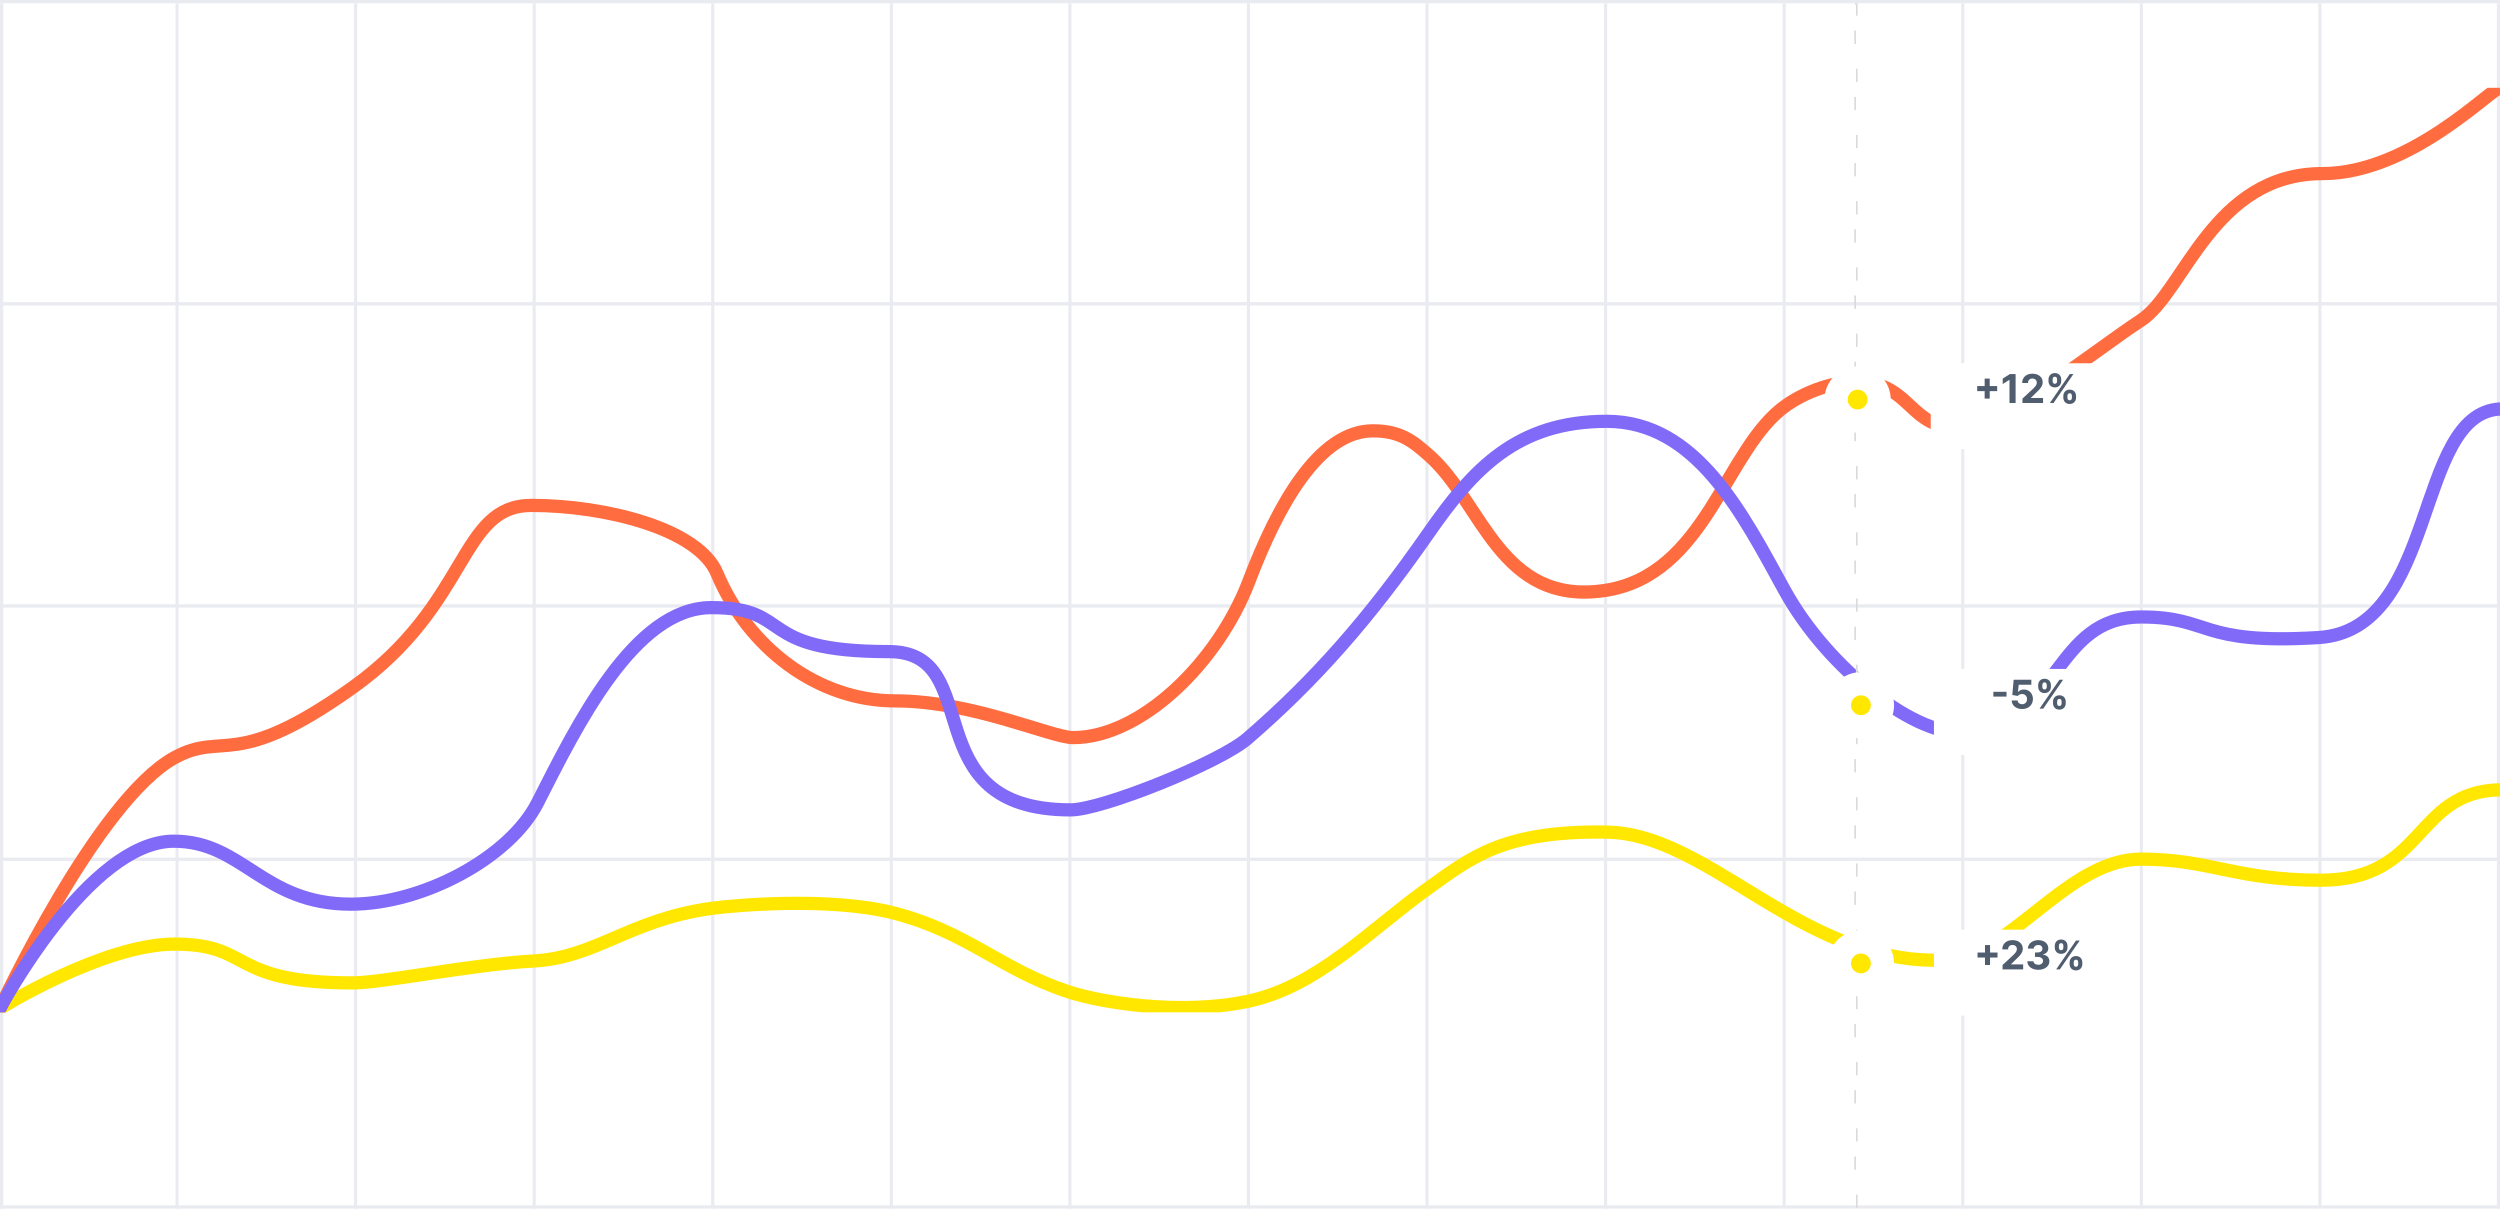 <svg width="755" height="367" viewBox="0 0 755 367" fill="none" xmlns="http://www.w3.org/2000/svg">
<g clip-path="url(#clip0)">
<g clip-path="url(#clip1)">
<rect x="754.321" y="1.25" width="0.5" height="363.5" stroke="#E9EBF1" stroke-width="0.5"/>
</g>
<g clip-path="url(#clip2)">
<rect x="700.393" y="1.25" width="0.5" height="363.5" stroke="#E9EBF1" stroke-width="0.5"/>
</g>
<g clip-path="url(#clip3)">
<rect x="646.464" y="1.25" width="0.5" height="363.5" stroke="#E9EBF1" stroke-width="0.5"/>
</g>
<g clip-path="url(#clip4)">
<rect x="592.536" y="1.25" width="0.5" height="363.5" stroke="#E9EBF1" stroke-width="0.5"/>
</g>
<g clip-path="url(#clip5)">
<rect x="538.607" y="1.25" width="0.5" height="363.5" stroke="#E9EBF1" stroke-width="0.5"/>
</g>
<g clip-path="url(#clip6)">
<rect x="484.679" y="1.25" width="0.5" height="363.5" stroke="#E9EBF1" stroke-width="0.5"/>
</g>
<g clip-path="url(#clip7)">
<rect x="430.75" y="1.25" width="0.5" height="363.5" stroke="#E9EBF1" stroke-width="0.5"/>
</g>
<g clip-path="url(#clip8)">
<rect x="376.821" y="1.25" width="0.5" height="363.5" stroke="#E9EBF1" stroke-width="0.5"/>
</g>
<g clip-path="url(#clip9)">
<rect x="322.893" y="1.25" width="0.5" height="363.5" stroke="#E9EBF1" stroke-width="0.5"/>
</g>
<g clip-path="url(#clip10)">
<rect x="268.964" y="1.25" width="0.5" height="363.5" stroke="#E9EBF1" stroke-width="0.5"/>
</g>
<g clip-path="url(#clip11)">
<rect x="215.036" y="1.25" width="0.5" height="363.5" stroke="#E9EBF1" stroke-width="0.5"/>
</g>
<g clip-path="url(#clip12)">
<rect x="161.107" y="1.25" width="0.5" height="363.5" stroke="#E9EBF1" stroke-width="0.5"/>
</g>
<g clip-path="url(#clip13)">
<rect x="107.179" y="1.25" width="0.5" height="363.5" stroke="#E9EBF1" stroke-width="0.5"/>
</g>
<g clip-path="url(#clip14)">
<rect x="0.25" y="1.25" width="0.5" height="363.5" stroke="#E9EBF1" stroke-width="0.5"/>
<rect x="53.25" y="1.25" width="0.5" height="363.5" stroke="#E9EBF1" stroke-width="0.5"/>
</g>
<rect x="0.25" y="364.25" width="754.5" height="0.5" stroke="#E9EBF1" stroke-width="0.5"/>
<rect x="0.25" y="259.25" width="754.5" height="0.5" stroke="#E9EBF1" stroke-width="0.5"/>
<rect x="0.25" y="182.75" width="754.5" height="0.5" stroke="#E9EBF1" stroke-width="0.5"/>
<rect x="0.25" y="91.5" width="754.5" height="0.5" stroke="#E9EBF1" stroke-width="0.5"/>
<rect x="0.25" y="0.25" width="754.5" height="0.5" stroke="#E9EBF1" stroke-width="0.5"/>
<rect width="755" height="365" fill="white" fill-opacity="0.01"/>
<g clip-path="url(#clip15)">
<path d="M0 304.517C0 304.517 31.115 285.118 52.729 285.118C53.214 285.118 53.687 285.123 54.147 285.132C76.225 285.592 69.463 296.838 106.457 296.838C115.481 296.838 142.517 291.243 161.258 290.213C180 289.184 190.197 277.697 214.874 274.327C221.977 273.357 250.877 270.834 269.903 275.72C292.268 281.464 302.298 292.898 322.94 299.611C332.015 302.563 355.984 306.793 376.913 302.384C397.842 297.975 413.673 280.877 430.924 268.528C444.289 258.96 453.952 250.807 485.2 251.29C503.002 251.565 519.713 264.576 538.677 275.437C553.001 283.641 568.611 290.617 586.945 289.952C588.799 289.884 590.555 289.617 592.235 289.184C609.727 284.674 625.968 259.455 646.673 259.455C667.379 259.455 675.141 265.827 700.84 265.827C732.654 265.827 728.912 239.069 755 238.517" stroke="#FFE700" stroke-width="4" stroke-linecap="round"/>
<path d="M0 304.548C0 304.548 29.27 241.661 52.696 228.816C67.678 220.601 70.613 233.174 106.383 207.713C142.154 182.252 138.562 152.63 160.532 152.63C182.502 152.63 210.848 159.576 216.527 173.152C225.907 195.579 246.875 211.667 270.294 211.667C293.714 211.667 317.483 222.757 324.116 222.757C344.504 222.757 367.807 200.204 377.22 175.432C385.982 152.373 398.4 130.111 414.624 130.111C422.897 130.111 426.739 133.218 431.887 137.834C447.679 151.995 453.117 182.8 484.324 178.37C515.532 173.939 520.944 135.159 539.562 122.32C545.804 118.016 553.868 115.292 560.665 115.292C577.449 115.292 576.572 130.111 591.928 128.855C606.28 127.681 633.368 105.3 646.513 96.779C659.658 88.257 668.138 52.423 701.405 52.423C727.903 52.423 752.514 26.517 755 26.517" stroke="#FF6C40" stroke-width="4" stroke-linecap="round"/>
<path d="M0 304.44C0 304.44 26.754 254.041 52.472 254.041C73.417 254.041 79.207 273.058 105.99 273.058C127.69 273.058 153.919 259.003 162.354 242.421C174.193 219.144 191.541 183.5 214.83 183.5C240.223 183.5 227.294 196.781 268.382 196.781C298.476 196.781 275.042 244.582 323.335 244.582C332.788 244.582 368.327 230.281 376.697 223.054C397.091 205.445 413.424 186.881 431.405 161.026C444.816 141.74 458.078 127.237 485.221 127.237C512.363 127.237 526.261 155.222 538.959 178.299C552.096 202.174 579.101 223.054 593.991 221.17C622.706 217.536 620.107 186.33 646.702 186.33C667.99 186.33 663.62 194.755 700.122 192.547C736.624 190.339 728.857 124.909 755 123.517" stroke="#826AF9" stroke-width="4" stroke-linecap="round"/>
</g>
<g clip-path="url(#clip16)">
<rect x="560.25" y="1.25" width="0.5" height="365.5" stroke="#DADADA" stroke-width="0.5" stroke-dasharray="4 16"/>
<g clip-path="url(#clip17)" filter="url(#filter0_d)">
<circle cx="562" cy="287.956" r="10" fill="white"/>
<circle cx="562" cy="287.956" r="3" fill="#FFE700"/>
<mask id="mask0" mask-type="alpha" maskUnits="userSpaceOnUse" x="559" y="284" width="6" height="7">
<circle cx="562" cy="287.956" r="3" fill="white"/>
</mask>
<g mask="url(#mask0)">
</g>
</g>
<g clip-path="url(#clip18)">
<g clip-path="url(#clip19)" filter="url(#filter1_d)">
<path fill-rule="evenodd" clip-rule="evenodd" d="M588 270.764C585.791 270.764 584 272.555 584 274.764V278.777L578.877 283.259C577.966 284.056 577.966 285.473 578.877 286.269L584 290.752V302.764C584 304.973 585.791 306.764 588 306.764H638C640.209 306.764 642 304.973 642 302.764V274.764C642 272.555 640.209 270.764 638 270.764H588Z" fill="white"/>
</g>
<path d="M599.47 291.435H600.995V289.18H603.249V287.655H600.995V285.401H599.47V287.655H597.215V289.18H599.47V291.435ZM604.772 292.764H610.993V291.256H607.329V291.196L608.603 289.948C610.397 288.311 610.878 287.493 610.878 286.5C610.878 284.987 609.643 283.918 607.772 283.918C605.939 283.918 604.682 285.013 604.687 286.726H606.438C606.434 285.891 606.962 285.379 607.759 285.379C608.526 285.379 609.097 285.857 609.097 286.624C609.097 287.318 608.671 287.796 607.878 288.558L604.772 291.435V292.764ZM615.556 292.884C617.517 292.884 618.919 291.805 618.914 290.314C618.919 289.227 618.228 288.452 616.945 288.29V288.222C617.921 288.047 618.595 287.357 618.59 286.376C618.595 285 617.389 283.918 615.582 283.918C613.792 283.918 612.445 284.966 612.42 286.475H614.188C614.21 285.81 614.819 285.379 615.573 285.379C616.319 285.379 616.818 285.831 616.813 286.487C616.818 287.173 616.234 287.638 615.394 287.638H614.58V288.993H615.394C616.383 288.993 617.001 289.487 616.997 290.19C617.001 290.885 616.404 291.362 615.561 291.362C614.747 291.362 614.137 290.936 614.103 290.297H612.245C612.275 291.823 613.639 292.884 615.556 292.884ZM625.018 291.128C625.022 292.176 625.691 293.067 626.939 293.067C628.175 293.067 628.866 292.176 628.861 291.128V290.668C628.866 289.611 628.192 288.729 626.939 288.729C625.708 288.729 625.022 289.619 625.018 290.668V291.128ZM620.539 286.134C620.543 287.182 621.212 288.064 622.456 288.064C623.697 288.064 624.387 287.19 624.383 286.134V285.673C624.387 284.617 623.714 283.734 622.456 283.734C621.238 283.734 620.543 284.617 620.539 285.673V286.134ZM620.956 292.764H622.069L628.069 284.037H626.956L620.956 292.764ZM626.258 290.668C626.262 290.25 626.428 289.82 626.939 289.82C627.476 289.82 627.617 290.25 627.613 290.668V291.128C627.617 291.546 627.459 291.967 626.939 291.967C626.42 291.967 626.262 291.533 626.258 291.128V290.668ZM621.787 285.673C621.792 285.269 621.949 284.825 622.456 284.825C622.993 284.825 623.138 285.256 623.134 285.673V286.134C623.138 286.551 622.976 286.973 622.456 286.973C621.954 286.973 621.792 286.551 621.787 286.134V285.673Z" fill="#505D6F"/>
</g>
<g clip-path="url(#clip20)" filter="url(#filter2_d)">
<circle cx="562" cy="209.983" r="10" fill="white"/>
<circle cx="562" cy="209.983" r="3" fill="#FFE700"/>
<mask id="mask1" mask-type="alpha" maskUnits="userSpaceOnUse" x="559" y="206" width="6" height="7">
<circle cx="562" cy="209.983" r="3" fill="white"/>
</mask>
<g mask="url(#mask1)">
</g>
</g>
<g clip-path="url(#clip21)">
<g clip-path="url(#clip22)" filter="url(#filter3_d)">
<path fill-rule="evenodd" clip-rule="evenodd" d="M588 192.011C585.791 192.011 584 193.802 584 196.011V200.023L578.877 204.505C577.966 205.302 577.966 206.719 578.877 207.516L584 211.998V224.011C584 226.22 585.791 228.011 588 228.011H638C640.209 228.011 642 226.22 642 224.011V196.011C642 193.802 640.209 192.011 638 192.011H588Z" fill="white"/>
</g>
<path d="M605.967 208.927H601.987V210.367H605.967V208.927ZM610.684 214.13C612.627 214.13 613.948 212.864 613.944 211.1C613.948 209.43 612.781 208.228 611.208 208.228C610.441 208.228 609.781 208.548 609.474 208.978H609.423L609.648 206.792H613.462V205.283H608.127L607.714 209.886L609.354 210.18C609.623 209.817 610.143 209.592 610.658 209.592C611.536 209.596 612.167 210.231 612.167 211.147C612.167 212.055 611.549 212.681 610.684 212.681C609.951 212.681 609.359 212.221 609.316 211.543H607.526C607.56 213.052 608.877 214.13 610.684 214.13ZM620.008 212.374C620.012 213.423 620.681 214.313 621.93 214.313C623.165 214.313 623.856 213.423 623.852 212.374V211.914C623.856 210.857 623.183 209.975 621.93 209.975C620.698 209.975 620.012 210.866 620.008 211.914V212.374ZM615.529 207.38C615.533 208.428 616.202 209.31 617.447 209.31C618.687 209.31 619.377 208.437 619.373 207.38V206.92C619.377 205.863 618.704 204.981 617.447 204.981C616.228 204.981 615.533 205.863 615.529 206.92V207.38ZM615.947 214.011H617.059L623.059 205.283H621.947L615.947 214.011ZM621.248 211.914C621.252 211.496 621.418 211.066 621.93 211.066C622.467 211.066 622.607 211.496 622.603 211.914V212.374C622.607 212.792 622.45 213.214 621.93 213.214C621.41 213.214 621.252 212.779 621.248 212.374V211.914ZM616.778 206.92C616.782 206.515 616.94 206.072 617.447 206.072C617.984 206.072 618.129 206.502 618.124 206.92V207.38C618.129 207.798 617.967 208.219 617.447 208.219C616.944 208.219 616.782 207.798 616.778 207.38V206.92Z" fill="#505D6F"/>
</g>
<g clip-path="url(#clip23)" filter="url(#filter4_d)">
<circle cx="561" cy="117.672" r="10" fill="white"/>
<circle cx="561" cy="117.672" r="3" fill="#FFE700"/>
<mask id="mask2" mask-type="alpha" maskUnits="userSpaceOnUse" x="558" y="114" width="6" height="7">
<circle cx="561" cy="117.672" r="3" fill="white"/>
</mask>
<g mask="url(#mask2)">
</g>
</g>
<g clip-path="url(#clip24)">
<g clip-path="url(#clip25)" filter="url(#filter5_d)">
<path fill-rule="evenodd" clip-rule="evenodd" d="M587 99.701C584.791 99.701 583 101.491 583 103.701V107.713L577.877 112.195C576.966 112.992 576.966 114.409 577.877 115.206L583 119.688V131.701C583 133.91 584.791 135.701 587 135.701H637C639.209 135.701 641 133.91 641 131.701V103.701C641 101.491 639.209 99.701 637 99.701H587Z" fill="white"/>
</g>
<path d="M599.366 120.371H600.892V118.117H603.146V116.591H600.892V114.337H599.366V116.591H597.112V118.117H599.366V120.371ZM608.711 112.973H606.977L604.816 114.341V115.978L606.815 114.725H606.866V121.701H608.711V112.973ZM610.786 121.701H617.007V120.192H613.342V120.132L614.616 118.884C616.411 117.247 616.892 116.429 616.892 115.436C616.892 113.924 615.656 112.854 613.786 112.854C611.953 112.854 610.696 113.949 610.7 115.662H612.452C612.447 114.827 612.976 114.316 613.773 114.316C614.54 114.316 615.111 114.793 615.111 115.56C615.111 116.255 614.685 116.732 613.892 117.495L610.786 120.371V121.701ZM623.121 120.064C623.125 121.113 623.794 122.003 625.043 122.003C626.279 122.003 626.969 121.113 626.965 120.064V119.604C626.969 118.547 626.296 117.665 625.043 117.665C623.811 117.665 623.125 118.556 623.121 119.604V120.064ZM618.642 115.07C618.647 116.118 619.316 117 620.56 117C621.8 117 622.49 116.127 622.486 115.07V114.61C622.49 113.553 621.817 112.671 620.56 112.671C619.341 112.671 618.647 113.553 618.642 114.61V115.07ZM619.06 121.701H620.172L626.172 112.973H625.06L619.06 121.701ZM624.361 119.604C624.365 119.186 624.532 118.756 625.043 118.756C625.58 118.756 625.721 119.186 625.716 119.604V120.064C625.721 120.482 625.563 120.904 625.043 120.904C624.523 120.904 624.365 120.469 624.361 120.064V119.604ZM619.891 114.61C619.895 114.205 620.053 113.762 620.56 113.762C621.097 113.762 621.242 114.192 621.238 114.61V115.07C621.242 115.488 621.08 115.909 620.56 115.909C620.057 115.909 619.895 115.488 619.891 115.07V114.61Z" fill="#505D6F"/>
</g>
</g>
</g>
<defs>
<filter id="filter0_d" x="544" y="272.956" width="36" height="36" filterUnits="userSpaceOnUse" color-interpolation-filters="sRGB">
<feFlood flood-opacity="0" result="BackgroundImageFix"/>
<feColorMatrix in="SourceAlpha" type="matrix" values="0 0 0 0 0 0 0 0 0 0 0 0 0 0 0 0 0 0 127 0"/>
<feOffset dy="3"/>
<feGaussianBlur stdDeviation="4"/>
<feColorMatrix type="matrix" values="0 0 0 0 0.439 0 0 0 0 0.471 0 0 0 0 0.529 0 0 0 0.24 0"/>
<feBlend mode="normal" in2="BackgroundImageFix" result="effect1_dropShadow"/>
<feBlend mode="normal" in="SourceGraphic" in2="effect1_dropShadow" result="shape"/>
</filter>
<filter id="filter1_d" x="554" y="256.764" width="112" height="84" filterUnits="userSpaceOnUse" color-interpolation-filters="sRGB">
<feFlood flood-opacity="0" result="BackgroundImageFix"/>
<feColorMatrix in="SourceAlpha" type="matrix" values="0 0 0 0 0 0 0 0 0 0 0 0 0 0 0 0 0 0 127 0"/>
<feOffset dy="10"/>
<feGaussianBlur stdDeviation="12"/>
<feColorMatrix type="matrix" values="0 0 0 0 0.114 0 0 0 0 0.165 0 0 0 0 0.267 0 0 0 0.12 0"/>
<feBlend mode="normal" in2="BackgroundImageFix" result="effect1_dropShadow"/>
<feBlend mode="normal" in="SourceGraphic" in2="effect1_dropShadow" result="shape"/>
</filter>
<filter id="filter2_d" x="544" y="194.983" width="36" height="36" filterUnits="userSpaceOnUse" color-interpolation-filters="sRGB">
<feFlood flood-opacity="0" result="BackgroundImageFix"/>
<feColorMatrix in="SourceAlpha" type="matrix" values="0 0 0 0 0 0 0 0 0 0 0 0 0 0 0 0 0 0 127 0"/>
<feOffset dy="3"/>
<feGaussianBlur stdDeviation="4"/>
<feColorMatrix type="matrix" values="0 0 0 0 0.439 0 0 0 0 0.471 0 0 0 0 0.529 0 0 0 0.24 0"/>
<feBlend mode="normal" in2="BackgroundImageFix" result="effect1_dropShadow"/>
<feBlend mode="normal" in="SourceGraphic" in2="effect1_dropShadow" result="shape"/>
</filter>
<filter id="filter3_d" x="554" y="178.011" width="112" height="84" filterUnits="userSpaceOnUse" color-interpolation-filters="sRGB">
<feFlood flood-opacity="0" result="BackgroundImageFix"/>
<feColorMatrix in="SourceAlpha" type="matrix" values="0 0 0 0 0 0 0 0 0 0 0 0 0 0 0 0 0 0 127 0"/>
<feOffset dy="10"/>
<feGaussianBlur stdDeviation="12"/>
<feColorMatrix type="matrix" values="0 0 0 0 0.114 0 0 0 0 0.165 0 0 0 0 0.267 0 0 0 0.12 0"/>
<feBlend mode="normal" in2="BackgroundImageFix" result="effect1_dropShadow"/>
<feBlend mode="normal" in="SourceGraphic" in2="effect1_dropShadow" result="shape"/>
</filter>
<filter id="filter4_d" x="543" y="102.672" width="36" height="36" filterUnits="userSpaceOnUse" color-interpolation-filters="sRGB">
<feFlood flood-opacity="0" result="BackgroundImageFix"/>
<feColorMatrix in="SourceAlpha" type="matrix" values="0 0 0 0 0 0 0 0 0 0 0 0 0 0 0 0 0 0 127 0"/>
<feOffset dy="3"/>
<feGaussianBlur stdDeviation="4"/>
<feColorMatrix type="matrix" values="0 0 0 0 0.439 0 0 0 0 0.471 0 0 0 0 0.529 0 0 0 0.24 0"/>
<feBlend mode="normal" in2="BackgroundImageFix" result="effect1_dropShadow"/>
<feBlend mode="normal" in="SourceGraphic" in2="effect1_dropShadow" result="shape"/>
</filter>
<filter id="filter5_d" x="553" y="85.701" width="112" height="84" filterUnits="userSpaceOnUse" color-interpolation-filters="sRGB">
<feFlood flood-opacity="0" result="BackgroundImageFix"/>
<feColorMatrix in="SourceAlpha" type="matrix" values="0 0 0 0 0 0 0 0 0 0 0 0 0 0 0 0 0 0 127 0"/>
<feOffset dy="10"/>
<feGaussianBlur stdDeviation="12"/>
<feColorMatrix type="matrix" values="0 0 0 0 0.114 0 0 0 0 0.165 0 0 0 0 0.267 0 0 0 0.12 0"/>
<feBlend mode="normal" in2="BackgroundImageFix" result="effect1_dropShadow"/>
<feBlend mode="normal" in="SourceGraphic" in2="effect1_dropShadow" result="shape"/>
</filter>
<clipPath id="clip0">
<rect width="755" height="367" fill="white"/>
</clipPath>
<clipPath id="clip1">
<rect width="53.929" height="388" fill="white" transform="translate(701.071 1)"/>
</clipPath>
<clipPath id="clip2">
<rect width="53.928" height="388" fill="white" transform="translate(647.143 1)"/>
</clipPath>
<clipPath id="clip3">
<rect width="53.929" height="388" fill="white" transform="translate(593.214 1)"/>
</clipPath>
<clipPath id="clip4">
<rect width="53.929" height="388" fill="white" transform="translate(539.286 1)"/>
</clipPath>
<clipPath id="clip5">
<rect width="53.929" height="388" fill="white" transform="translate(485.357 1)"/>
</clipPath>
<clipPath id="clip6">
<rect width="53.929" height="388" fill="white" transform="translate(431.429 1)"/>
</clipPath>
<clipPath id="clip7">
<rect width="53.929" height="388" fill="white" transform="translate(377.5 1)"/>
</clipPath>
<clipPath id="clip8">
<rect width="53.929" height="388" fill="white" transform="translate(323.571 1)"/>
</clipPath>
<clipPath id="clip9">
<rect width="53.929" height="388" fill="white" transform="translate(269.643 1)"/>
</clipPath>
<clipPath id="clip10">
<rect width="53.929" height="388" fill="white" transform="translate(215.714 1)"/>
</clipPath>
<clipPath id="clip11">
<rect width="53.929" height="388" fill="white" transform="translate(161.786 1)"/>
</clipPath>
<clipPath id="clip12">
<rect width="53.929" height="388" fill="white" transform="translate(107.857 1)"/>
</clipPath>
<clipPath id="clip13">
<rect width="53.929" height="388" fill="white" transform="translate(53.929 1)"/>
</clipPath>
<clipPath id="clip14">
<rect width="53.929" height="388" fill="white" transform="translate(0 1)"/>
</clipPath>
<clipPath id="clip15">
<rect width="755" height="279.209" fill="white" transform="translate(0 26.517)"/>
</clipPath>
<clipPath id="clip16">
<rect width="91" height="366" fill="white" transform="translate(551 1)"/>
</clipPath>
<clipPath id="clip17">
<rect width="20" height="20" fill="white" transform="translate(552 277.956)"/>
</clipPath>
<clipPath id="clip18">
<rect width="58" height="36" fill="white" transform="translate(584 270.764)"/>
</clipPath>
<clipPath id="clip19">
<rect width="64" height="36" fill="white" transform="translate(578 270.764)"/>
</clipPath>
<clipPath id="clip20">
<rect width="20" height="20" fill="white" transform="translate(552 199.983)"/>
</clipPath>
<clipPath id="clip21">
<rect width="58" height="36" fill="white" transform="translate(584 192.011)"/>
</clipPath>
<clipPath id="clip22">
<rect width="64" height="36" fill="white" transform="translate(578 192.011)"/>
</clipPath>
<clipPath id="clip23">
<rect width="20" height="20" fill="white" transform="translate(551 107.672)"/>
</clipPath>
<clipPath id="clip24">
<rect width="58" height="36" fill="white" transform="translate(583 99.701)"/>
</clipPath>
<clipPath id="clip25">
<rect width="64" height="36" fill="white" transform="translate(577 99.701)"/>
</clipPath>
</defs>
</svg>
